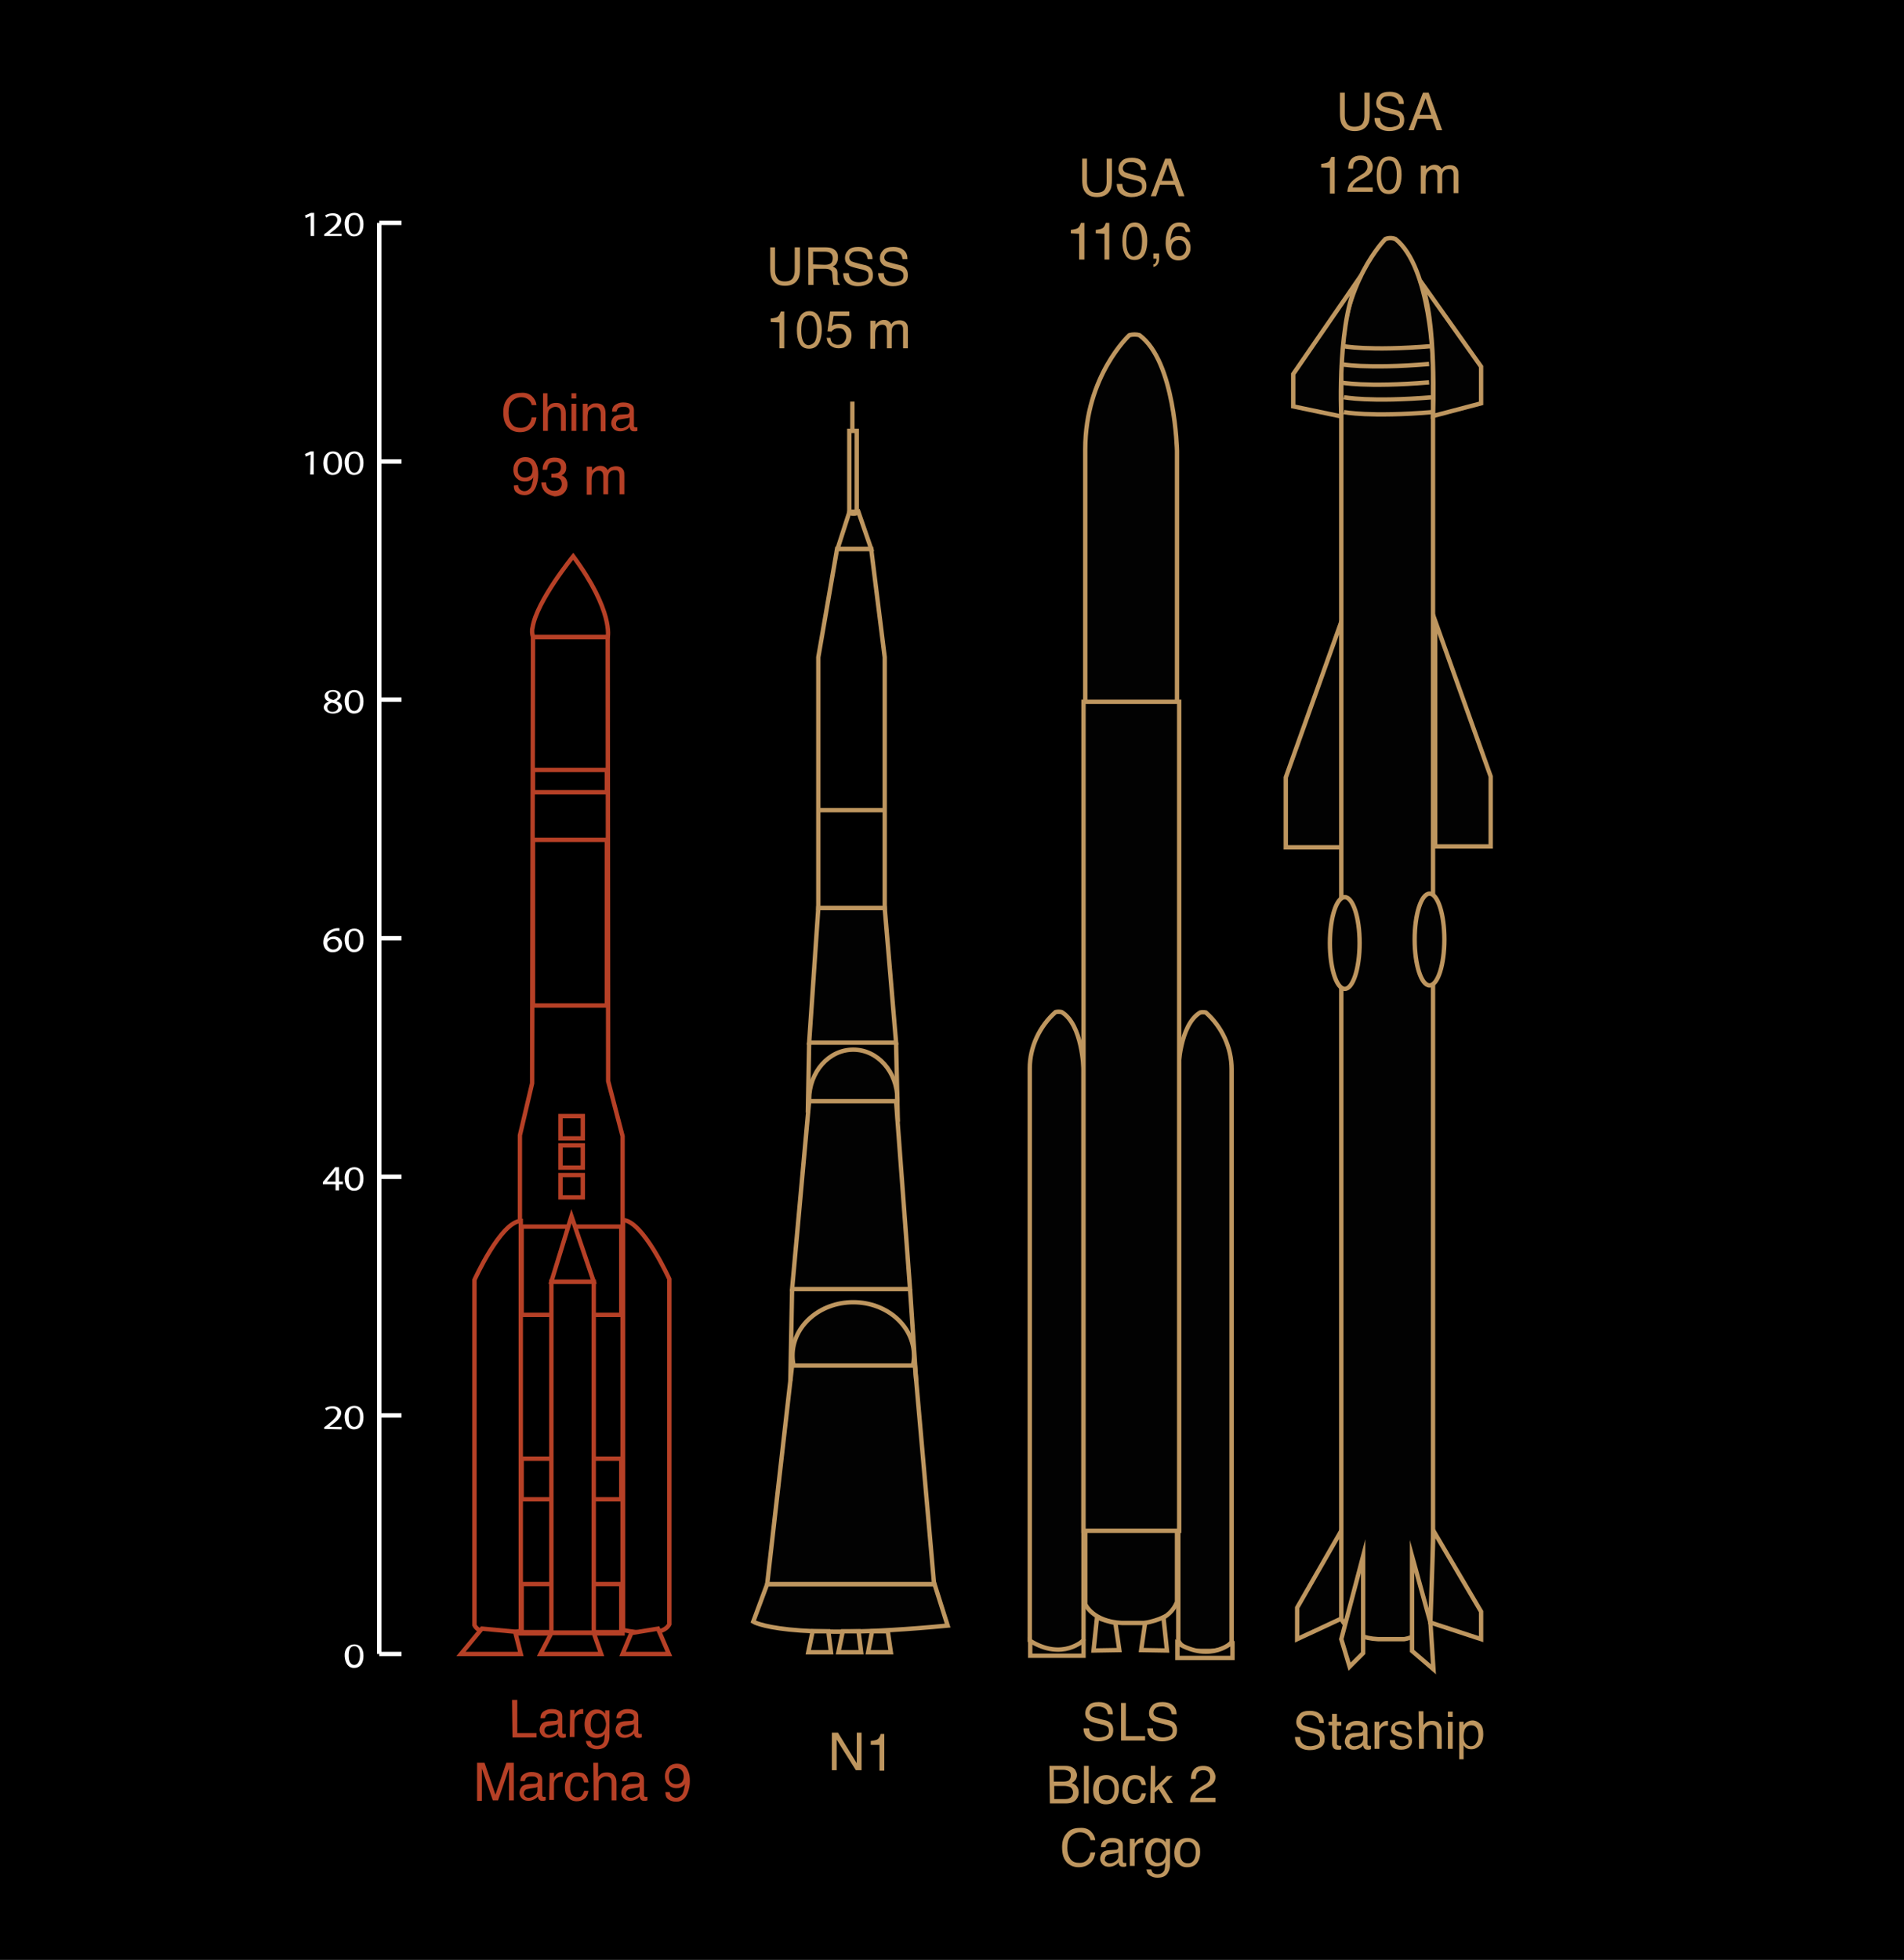 <?xml version="1.0" encoding="utf-8"?>
<!-- Generator: Adobe Illustrator 24.3.0, SVG Export Plug-In . SVG Version: 6.00 Build 0)  -->
<svg version="1.1" id="Layer_1" xmlns="http://www.w3.org/2000/svg" xmlns:xlink="http://www.w3.org/1999/xlink" x="0px" y="0px"
	 viewBox="0 0 435.8 448.5" style="enable-background:new 0 0 435.8 448.5;" xml:space="preserve">
<style type="text/css">
	.st0{stroke:#B64026;stroke-miterlimit:10;}
	.st1{fill:none;}
	.st2{fill:#FFFFFF;}
	.st3{fill:none;stroke:#FFFFFF;stroke-miterlimit:10;}
	.st4{fill:#020202;stroke:#BE965F;stroke-linecap:round;stroke-linejoin:round;stroke-miterlimit:10;}
	.st5{fill:#020202;stroke:#BE965F;stroke-miterlimit:10;}
	.st6{fill:none;stroke:#BE965F;stroke-miterlimit:10;}
	.st7{enable-background:new    ;}
	.st8{fill:#B64026;}
	.st9{fill:#BE965F;}
</style>
<rect y="0" width="435.8" height="448.5"/>
<path class="st0" d="M131.2,127.3c0,0-8.4,10.3-9.3,16.3c-0.2,0.7-0.1,1.5,0.1,2.2h17.1C139.1,145.9,140.5,139.9,131.2,127.3z"/>
<polygon class="st0" points="119,373.8 142.5,373.8 142.5,260 139.2,247.4 139.1,145.8 122,145.8 121.8,247.9 119,259.8 "/>
<path class="st0" d="M142.6,373c0,0,8.9,2.1,10.6-1.3v-79c0,0-6-13.3-10.6-13.5V373z"/>
<path class="st0" d="M119.2,373.2c0,0-8.9,2.1-10.6-1.3v-79c0,0,6-13.3,10.6-13.5V373.2z"/>
<polygon class="st0" points="126.2,373.7 123.7,378.5 137.6,378.5 135.9,373.7 "/>
<polygon class="st0" points="110.3,372.7 105.5,378.5 119.2,378.5 117.9,373.4 "/>
<polygon class="st0" points="144.5,373.7 142.5,378.5 153.1,378.5 150.6,372.7 "/>
<rect x="128.3" y="255.4" class="st0" width="5.1" height="5.1"/>
<rect x="128.3" y="262.1" class="st0" width="5.1" height="5.1"/>
<rect x="128.3" y="268.9" class="st0" width="5.1" height="5.1"/>
<rect x="122" y="192.2" class="st0" width="16.9" height="37.9"/>
<rect x="122" y="176.2" class="st0" width="16.9" height="5.1"/>
<rect x="119.4" y="280.7" class="st0" width="22.8" height="20.2"/>
<rect x="119.4" y="333.8" class="st0" width="22.8" height="9.3"/>
<rect x="119.4" y="362.5" class="st0" width="22.8" height="11"/>
<rect x="126.2" y="293.3" class="st0" width="9.7" height="80.3"/>
<polygon class="st0" points="130.8,278.3 126.2,293.3 135.9,293.3 "/>
<line class="st1" x1="86.8" y1="378.5" x2="86.8" y2="370.3"/>
<path class="st2" d="M83.2,378.9c0,1.8-0.8,2.8-2.2,2.8c-1.2,0-2-1-2.1-2.7s0.9-2.7,2.2-2.7S83.2,377.2,83.2,378.9z M79.8,378.9
	c0,1.4,0.5,2.1,1.3,2.1s1.3-0.9,1.3-2.2s-0.4-2.1-1.3-2.1S79.8,377.5,79.8,378.9z"/>
<path class="st2" d="M74.2,327v-0.4l0.7-0.5c1.6-1.3,2.3-2,2.3-2.8c0-0.5-0.3-1-1.2-1c-0.5,0-0.9,0.2-1.3,0.5l-0.3-0.5
	c0.5-0.4,1.1-0.5,1.8-0.5c1.3,0,1.9,0.8,1.9,1.5c0,1-0.8,1.8-2.2,2.8l-0.5,0.4h2.8v0.6L74.2,327z"/>
<path class="st2" d="M83.2,324.3c0,1.8-0.8,2.8-2.2,2.8c-1.2,0-2-1-2.1-2.7s0.9-2.7,2.2-2.7S83.2,322.6,83.2,324.3z M79.8,324.4
	c0,1.4,0.5,2.1,1.3,2.1s1.3-0.9,1.3-2.2s-0.4-2.1-1.3-2.1S79.8,322.9,79.8,324.4L79.8,324.4z"/>
<path class="st2" d="M76.8,272.4V271h-2.9v-0.5l2.8-3.4h0.9v3.3h0.9v0.6h-0.9v1.4H76.8z M76.8,270.4v-1.8c0-0.3,0-0.5,0-0.8l0,0
	c-0.2,0.3-0.3,0.5-0.5,0.8l-1.5,1.8l0,0H76.8z"/>
<path class="st2" d="M83.2,269.7c0,1.8-0.8,2.8-2.2,2.8c-1.2,0-2-1-2.1-2.7s0.9-2.7,2.2-2.7S83.2,268,83.2,269.7z M79.8,269.8
	c0,1.4,0.5,2.1,1.3,2.1s1.3-0.9,1.3-2.2s-0.4-2.1-1.3-2.1S79.8,268.3,79.8,269.8L79.8,269.8z"/>
<path class="st2" d="M77.7,213c-0.2,0-0.4,0-0.6,0c-1.1,0.1-2,0.8-2.2,1.9l0,0c0.4-0.4,0.9-0.6,1.5-0.6c0.9-0.1,1.8,0.6,1.9,1.5
	c0,0.1,0,0.1,0,0.2c0,1.1-0.9,1.9-2,1.9h-0.1c-1.2,0.1-2.1-0.8-2.2-2c0-0.1,0-0.2,0-0.3c0-0.9,0.4-1.8,1.1-2.4
	c0.6-0.5,1.3-0.7,2-0.8c0.2,0,0.4,0,0.6,0L77.7,213z M77.5,216.1c0-0.6-0.5-1.2-1.1-1.2c-0.1,0-0.1,0-0.2,0c-0.5,0-0.9,0.2-1.2,0.6
	c-0.1,0.1-0.1,0.2-0.1,0.3c-0.1,0.7,0.5,1.4,1.2,1.5c0.1,0,0.1,0,0.2,0c0.7,0,1.2-0.5,1.2-1.1C77.5,216.1,77.5,216.1,77.5,216.1z"/>
<path class="st2" d="M83.2,215.1c0,1.8-0.8,2.8-2.2,2.8c-1.2,0-2-1-2.1-2.7s0.9-2.7,2.2-2.7S83.2,213.4,83.2,215.1z M79.8,215.2
	c0,1.4,0.5,2.1,1.3,2.1s1.3-0.9,1.3-2.2S82,213,81.1,213S79.8,213.7,79.8,215.2z"/>
<path class="st2" d="M74.1,161.9c0-0.7,0.5-1.1,1.2-1.4l0,0c-0.6-0.1-1-0.6-1-1.2c0-0.8,0.8-1.4,1.9-1.4s1.8,0.6,1.8,1.3
	c0,0.4-0.3,0.9-1,1.2l0,0c0.8,0.3,1.3,0.7,1.3,1.4c0,0.9-0.9,1.5-2.1,1.5S74.1,162.6,74.1,161.9z M77.4,161.9c0-0.6-0.5-0.9-1.4-1.1
	c-0.7,0.2-1.1,0.6-1.1,1.1s0.4,1,1.2,1S77.4,162.4,77.4,161.9L77.4,161.9z M75.1,159.2c0,0.5,0.5,0.8,1.2,1c0.5-0.2,1-0.5,1-1
	s-0.3-0.9-1.1-0.9S75.1,158.7,75.1,159.2L75.1,159.2z"/>
<path class="st2" d="M83.2,160.5c0,1.8-0.8,2.8-2.2,2.8c-1.2,0-2-1-2.1-2.7s0.9-2.7,2.2-2.7S83.2,158.8,83.2,160.5z M79.8,160.6
	c0,1.4,0.5,2.1,1.3,2.1s1.3-0.9,1.3-2.2s-0.4-2.1-1.3-2.1S79.8,159.1,79.8,160.6z"/>
<path class="st2" d="M71.1,104L71.1,104l-1.1,0.5l-0.2-0.6l1.3-0.6h0.7v5.3H71L71.1,104L71.1,104z"/>
<path class="st2" d="M78.3,105.9c0,1.8-0.8,2.8-2.2,2.8c-1.2,0-2.1-1-2.1-2.7s0.9-2.7,2.2-2.7S78.3,104.2,78.3,105.9z M74.9,106
	c0,1.4,0.5,2.2,1.3,2.2s1.3-0.8,1.3-2.2s-0.4-2.2-1.3-2.2S74.9,104.5,74.9,106z"/>
<path class="st2" d="M83.2,105.9c0,1.8-0.8,2.8-2.2,2.8c-1.2,0-2-1-2.1-2.7s0.9-2.7,2.2-2.7S83.2,104.2,83.2,105.9z M79.8,106
	c0,1.4,0.5,2.2,1.3,2.2s1.3-0.8,1.3-2.2s-0.4-2.2-1.3-2.2S79.8,104.5,79.8,106z"/>
<path class="st2" d="M71.1,49.4L71.1,49.4L70,49.9l-0.2-0.6l1.4-0.6h0.7V54h-0.8V49.4z"/>
<path class="st2" d="M74.2,54v-0.4l0.7-0.5c1.6-1.3,2.3-2,2.3-2.8c0-0.5-0.3-1-1.2-1c-0.5,0-0.9,0.2-1.3,0.5l-0.3-0.5
	c0.5-0.3,1.1-0.5,1.8-0.5c1.3,0,1.9,0.8,1.9,1.5c0,1-0.8,1.8-2.2,2.8l-0.5,0.4h2.8V54H74.2z"/>
<path class="st2" d="M83.2,51.3c0,1.8-0.8,2.8-2.2,2.8c-1.2,0-2-1-2.1-2.7s0.9-2.7,2.2-2.7S83.2,49.6,83.2,51.3z M79.8,51.4
	c0,1.4,0.5,2.2,1.3,2.2s1.3-0.8,1.3-2.2s-0.4-2.2-1.3-2.2S79.8,50,79.8,51.4z"/>
<line class="st3" x1="86.8" y1="378.5" x2="86.8" y2="51"/>
<line class="st3" x1="86.8" y1="378.5" x2="91.9" y2="378.5"/>
<line class="st3" x1="86.8" y1="323.9" x2="91.9" y2="323.9"/>
<line class="st3" x1="86.8" y1="269.3" x2="91.9" y2="269.3"/>
<line class="st3" x1="86.8" y1="214.7" x2="91.9" y2="214.7"/>
<line class="st3" x1="86.8" y1="160.1" x2="91.9" y2="160.1"/>
<line class="st3" x1="86.8" y1="105.6" x2="91.9" y2="105.6"/>
<line class="st3" x1="86.8" y1="51" x2="91.9" y2="51"/>
<path class="st4" d="M258.5,76.7c0,0-10.1,9.3-10.1,26.1v264.3c0,0,1.7,4,8.4,4.3h6c0,0,4.9-0.5,6.6-4.8V103.2
	c0,0-0.4-20.5-8.6-26.5C260.1,76.5,259.3,76.5,258.5,76.7z"/>
<path class="st5" d="M241.6,231.6c-3.7,3.3-5.9,8-5.9,12.9v131c0,0,1,2,4.9,2.1h3.5c0,0,2.9-0.3,3.9-2.4V244.7c0,0-0.2-10.2-5-13.1
	C242.5,231.5,242.1,231.5,241.6,231.6z"/>
<path class="st5" d="M276,231.7c3.7,3.3,5.9,8,5.9,13v131c0,0-1,2-4.9,2.1h-3.5c0,0-2.9-0.3-3.8-2.4V244.8c0,0,0.2-10.2,5-13.1
	C275.1,231.6,275.6,231.6,276,231.7z"/>
<rect x="248" y="160.6" class="st5" width="21.9" height="189.7"/>
<path class="st5" d="M262.1,371.4l-0.9,6.2l5.9,0.1l-0.8-7.6C265,370.7,263.6,371.1,262.1,371.4z"/>
<path class="st5" d="M255.3,371.4l0.9,6.2l-5.9,0.1l0.8-7.6C252.4,370.7,253.8,371.1,255.3,371.4z"/>
<path class="st5" d="M235.8,375.5v3.4H248v-3.5C248,375.3,243.3,380.1,235.8,375.5z"/>
<path class="st5" d="M269.5,376v3.4h12.6v-3.6C282.1,375.7,277.3,380.6,269.5,376z"/>
<polygon class="st6" points="187.3,207.8 202.5,207.8 202.5,150.4 199.4,125.6 191.6,125.6 187.3,150.4 "/>
<polygon class="st5" points="187.3,207.8 185.2,238.6 205.1,238.6 202.5,207.8 "/>
<path class="st5" d="M172.4,371.1c0,0,7.1,4.5,44.5,0.9l-3-9.5h-38.3L172.4,371.1z"/>
<line class="st3" x1="185.2" y1="252" x2="205.1" y2="252"/>
<ellipse class="st5" cx="195.3" cy="251.6" rx="10.1" ry="11.4"/>
<ellipse class="st5" cx="195.3" cy="310.2" rx="13.9" ry="12.2"/>
<polygon class="st5" points="185.2,252 205.1,252 208.3,295 181.3,295 "/>
<polygon class="st5" points="181.3,312.5 209.4,312.5 213.8,362.5 175.6,362.5 "/>
<line class="st6" x1="185.2" y1="238.6" x2="184.9" y2="254.6"/>
<line class="st6" x1="205.1" y1="238.6" x2="205.5" y2="256.7"/>
<line class="st6" x1="181.3" y1="295" x2="180.9" y2="316"/>
<line class="st6" x1="208.3" y1="295" x2="209.7" y2="316"/>
<line class="st6" x1="187.3" y1="185.4" x2="202.5" y2="185.4"/>
<line class="st6" x1="195.1" y1="91.9" x2="195.1" y2="121.4"/>
<path class="st5" d="M194.4,117.2c0.9,0.8,2.1,0,2.1,0l2.9,8.4h-7.7L194.4,117.2z"/>
<rect x="194.4" y="98.6" class="st5" width="1.7" height="18.5"/>
<path class="st5" d="M317.1,54.7c0,0-10.1,10.1-10.1,28.4v287.3c0,0,1.7,4.4,8.4,4.7h6c0,0,4.9-0.6,6.6-5.2V83.5
	c0,0-0.4-22.3-8.6-28.8C318.7,54.4,317.8,54.4,317.1,54.7z"/>
<polygon class="st5" points="307,142.3 294.3,177.9 294.3,193.9 307,193.9 "/>
<polygon class="st5" points="328.5,142.1 341.2,177.7 341.2,193.7 328.5,193.7 "/>
<polygon class="st5" points="307,350.3 296.9,367.9 296.9,375.1 307,370.4 "/>
<polygon class="st5" points="312,356.1 312,378.3 308.9,381.4 307,375.1 "/>
<polygon class="st5" points="323.2,356.1 323.2,377.8 328.1,382 327.4,371.3 "/>
<polygon class="st5" points="328.1,350.3 339,368.8 339,375.1 327.4,371.3 "/>
<path class="st5" d="M311.5,63.1L296,85.6V93l11,2.3C307,95.2,305.9,71.8,311.5,63.1z"/>
<path class="st5" d="M325.1,64.3L339,83.9v8.4l-11,2.9C328,95.2,328.9,72.6,325.1,64.3z"/>
<path class="st6" d="M307.4,79.2c0,0,5.8,1.2,20.4,0"/>
<path class="st6" d="M306.7,83.3c0,0,5.8,1.2,20.4,0"/>
<path class="st6" d="M306.7,87.5c0,0,5.8,1.2,20.4,0"/>
<path class="st6" d="M307.6,90.9c0,0,5.8,1.2,20.4,0"/>
<path class="st6" d="M307.6,94.3c0,0,5.8,1.2,20.4,0"/>
<ellipse class="st5" cx="307.8" cy="215.8" rx="3.4" ry="10.5"/>
<ellipse class="st5" cx="327.2" cy="215" rx="3.4" ry="10.5"/>
<polygon class="st5" points="186,373.3 185,378.1 190.2,378.1 189.6,373.3 "/>
<polygon class="st5" points="192.9,373.3 191.9,378.1 197.1,378.1 196.5,373.3 "/>
<polygon class="st5" points="199.6,373.3 198.7,378.1 203.9,378.1 203.2,373.3 "/>
<g class="st7">
	<path class="st8" d="M117.2,389h1.2v7.6h4.4v1h-5.5L117.2,389L117.2,389z"/>
	<path class="st8" d="M127.1,393.8c0.2,0,0.4-0.1,0.5-0.3c0-0.1,0.1-0.2,0.1-0.4c0-0.4-0.1-0.6-0.4-0.8s-0.6-0.2-1.1-0.2
		c-0.6,0-0.9,0.1-1.2,0.4c-0.1,0.2-0.2,0.4-0.3,0.7h-1c0-0.8,0.3-1.3,0.8-1.6s1-0.5,1.7-0.5s1.3,0.1,1.8,0.4s0.7,0.7,0.7,1.3v3.6
		c0,0.1,0,0.2,0.1,0.3s0.1,0.1,0.3,0.1c0,0,0.1,0,0.2,0s0.1,0,0.2,0v0.8c-0.2,0-0.3,0.1-0.4,0.1s-0.2,0-0.4,0
		c-0.4,0-0.6-0.1-0.8-0.4c-0.1-0.1-0.1-0.3-0.2-0.6c-0.2,0.3-0.5,0.5-0.9,0.7s-0.8,0.3-1.3,0.3c-0.6,0-1.1-0.2-1.4-0.5
		s-0.6-0.8-0.6-1.3c0-0.6,0.2-1,0.5-1.4s0.8-0.5,1.4-0.6L127.1,393.8z M124.9,396.7c0.2,0.2,0.5,0.3,0.8,0.3c0.4,0,0.7-0.1,1.1-0.3
		c0.6-0.3,0.9-0.8,0.9-1.4v-0.8c-0.1,0.1-0.3,0.2-0.5,0.2s-0.4,0.1-0.6,0.1l-0.6,0.1c-0.4,0.1-0.7,0.1-0.9,0.2
		c-0.3,0.2-0.5,0.5-0.5,0.9C124.6,396.2,124.7,396.5,124.9,396.7z"/>
	<path class="st8" d="M130.5,391.3h1v1.1c0.1-0.2,0.3-0.5,0.6-0.8s0.7-0.5,1.1-0.5h0.1c0,0,0.1,0,0.2,0v1.1c-0.1,0-0.1,0-0.2,0
		s-0.1,0-0.2,0c-0.5,0-0.9,0.2-1.2,0.5s-0.4,0.7-0.4,1.2v3.6h-1.1L130.5,391.3L130.5,391.3z"/>
	<path class="st8" d="M137.9,391.6c0.2,0.1,0.4,0.3,0.6,0.6v-0.8h1v5.7c0,0.8-0.1,1.4-0.4,1.9c-0.4,0.9-1.3,1.3-2.5,1.3
		c-0.7,0-1.2-0.2-1.7-0.5s-0.7-0.8-0.8-1.4h1.1c0.1,0.3,0.2,0.5,0.3,0.7c0.2,0.2,0.6,0.4,1.1,0.4c0.8,0,1.3-0.3,1.6-0.9
		c0.1-0.3,0.2-0.9,0.2-1.8c-0.2,0.3-0.5,0.6-0.8,0.7s-0.7,0.2-1.2,0.2c-0.7,0-1.3-0.2-1.8-0.7s-0.8-1.3-0.8-2.4s0.3-1.9,0.8-2.5
		s1.1-0.9,1.9-0.9C137.2,391.2,137.6,391.3,137.9,391.6z M138.1,392.7c-0.3-0.4-0.7-0.6-1.2-0.6c-0.7,0-1.2,0.3-1.5,1
		c-0.1,0.4-0.2,0.9-0.2,1.5c0,0.7,0.1,1.2,0.4,1.6s0.7,0.6,1.2,0.6c0.8,0,1.3-0.3,1.6-1c0.2-0.4,0.3-0.8,0.3-1.4
		C138.6,393.7,138.4,393.1,138.1,392.7z"/>
	<path class="st8" d="M144.5,393.8c0.2,0,0.4-0.1,0.5-0.3c0-0.1,0.1-0.2,0.1-0.4c0-0.4-0.1-0.6-0.4-0.8s-0.6-0.2-1.1-0.2
		c-0.6,0-0.9,0.1-1.2,0.4c-0.1,0.2-0.2,0.4-0.3,0.7h-1c0-0.8,0.3-1.3,0.8-1.6s1-0.5,1.7-0.5s1.3,0.1,1.8,0.4s0.7,0.7,0.7,1.3v3.6
		c0,0.1,0,0.2,0.1,0.3s0.1,0.1,0.3,0.1c0,0,0.1,0,0.2,0s0.1,0,0.2,0v0.8c-0.2,0-0.3,0.1-0.4,0.1s-0.2,0-0.4,0
		c-0.4,0-0.6-0.1-0.8-0.4c-0.1-0.1-0.1-0.3-0.2-0.6c-0.2,0.3-0.5,0.5-0.9,0.7s-0.8,0.3-1.3,0.3c-0.6,0-1.1-0.2-1.4-0.5
		s-0.6-0.8-0.6-1.3c0-0.6,0.2-1,0.5-1.4s0.8-0.5,1.4-0.6L144.5,393.8z M142.3,396.7c0.2,0.2,0.5,0.3,0.8,0.3c0.4,0,0.7-0.1,1.1-0.3
		c0.6-0.3,0.9-0.8,0.9-1.4v-0.8c-0.1,0.1-0.3,0.2-0.5,0.2s-0.4,0.1-0.6,0.1l-0.6,0.1c-0.4,0.1-0.7,0.1-0.9,0.2
		c-0.3,0.2-0.5,0.5-0.5,0.9C141.9,396.2,142,396.5,142.3,396.7z"/>
</g>
<g class="st7">
	<path class="st8" d="M109.2,403.4h1.7l2.5,7.3l2.5-7.3h1.7v8.6h-1.1v-5.1c0-0.2,0-0.5,0-0.9s0-0.8,0-1.3L114,412h-1.2l-2.5-7.3v0.3
		c0,0.2,0,0.5,0,1s0,0.7,0,1v5.1h-1.1V403.4z"/>
	<path class="st8" d="M122.5,408.2c0.2,0,0.4-0.1,0.5-0.3c0-0.1,0.1-0.2,0.1-0.4c0-0.4-0.1-0.6-0.4-0.8s-0.6-0.2-1.1-0.2
		c-0.6,0-0.9,0.1-1.2,0.4c-0.1,0.2-0.2,0.4-0.3,0.7h-1c0-0.8,0.3-1.3,0.8-1.6s1-0.5,1.7-0.5s1.3,0.1,1.8,0.4s0.7,0.7,0.7,1.3v3.6
		c0,0.1,0,0.2,0.1,0.3s0.1,0.1,0.3,0.1c0,0,0.1,0,0.2,0s0.1,0,0.2,0v0.8c-0.2,0-0.3,0.1-0.4,0.1s-0.2,0-0.4,0
		c-0.4,0-0.6-0.1-0.8-0.4c-0.1-0.1-0.1-0.3-0.2-0.6c-0.2,0.3-0.5,0.5-0.9,0.7s-0.8,0.3-1.3,0.3c-0.6,0-1.1-0.2-1.4-0.5
		s-0.6-0.8-0.6-1.3c0-0.6,0.2-1,0.5-1.4s0.8-0.5,1.4-0.6L122.5,408.2z M120.2,411.1c0.2,0.2,0.5,0.3,0.8,0.3c0.4,0,0.7-0.1,1.1-0.3
		c0.6-0.3,0.9-0.8,0.9-1.4v-0.8c-0.1,0.1-0.3,0.2-0.5,0.2s-0.4,0.1-0.6,0.1l-0.6,0.1c-0.4,0.1-0.7,0.1-0.9,0.2
		c-0.3,0.2-0.5,0.5-0.5,0.9C119.9,410.6,120,410.9,120.2,411.1z"/>
	<path class="st8" d="M125.8,405.7h1v1.1c0.1-0.2,0.3-0.5,0.6-0.8s0.7-0.5,1.1-0.5h0.1c0,0,0.1,0,0.2,0v1.1c-0.1,0-0.1,0-0.2,0
		s-0.1,0-0.2,0c-0.5,0-0.9,0.2-1.2,0.5s-0.4,0.7-0.4,1.2v3.6h-1.1L125.8,405.7L125.8,405.7z"/>
	<path class="st8" d="M133.9,406.1c0.4,0.3,0.7,0.9,0.8,1.8h-1c-0.1-0.4-0.2-0.7-0.4-1s-0.6-0.4-1.1-0.4c-0.7,0-1.2,0.3-1.4,1
		c-0.2,0.4-0.3,1-0.3,1.6s0.1,1.2,0.4,1.6s0.7,0.6,1.3,0.6c0.4,0,0.8-0.1,1-0.4s0.4-0.6,0.5-1.1h1c-0.1,0.8-0.4,1.4-0.9,1.8
		s-1.1,0.6-1.8,0.6c-0.8,0-1.5-0.3-2-0.9s-0.7-1.3-0.7-2.2c0-1.1,0.3-2,0.8-2.6s1.2-0.9,2-0.9C132.9,405.6,133.5,405.7,133.9,406.1z
		"/>
	<path class="st8" d="M135.8,403.4h1.1v3.2c0.2-0.3,0.5-0.5,0.7-0.7c0.3-0.2,0.8-0.3,1.3-0.3c0.9,0,1.5,0.3,1.9,1
		c0.2,0.3,0.3,0.8,0.3,1.4v4H140v-4c0-0.5-0.1-0.8-0.2-1c-0.2-0.3-0.6-0.5-1.1-0.5c-0.4,0-0.8,0.2-1.2,0.5s-0.5,0.9-0.5,1.7v3.3
		h-1.1L135.8,403.4L135.8,403.4z"/>
	<path class="st8" d="M145.8,408.2c0.2,0,0.4-0.1,0.5-0.3c0-0.1,0.1-0.2,0.1-0.4c0-0.4-0.1-0.6-0.4-0.8s-0.6-0.2-1.1-0.2
		c-0.6,0-0.9,0.1-1.2,0.4c-0.1,0.2-0.2,0.4-0.3,0.7h-1c0-0.8,0.3-1.3,0.8-1.6s1-0.5,1.7-0.5s1.3,0.1,1.8,0.4s0.7,0.7,0.7,1.3v3.6
		c0,0.1,0,0.2,0.1,0.3s0.1,0.1,0.3,0.1c0,0,0.1,0,0.2,0s0.1,0,0.2,0v0.8c-0.2,0-0.3,0.1-0.4,0.1s-0.2,0-0.4,0
		c-0.4,0-0.6-0.1-0.8-0.4c-0.1-0.1-0.1-0.3-0.2-0.6c-0.2,0.3-0.5,0.5-0.9,0.7s-0.8,0.3-1.3,0.3c-0.6,0-1.1-0.2-1.4-0.5
		s-0.6-0.8-0.6-1.3c0-0.6,0.2-1,0.5-1.4s0.8-0.5,1.4-0.6L145.8,408.2z M143.6,411.1c0.2,0.2,0.5,0.3,0.8,0.3c0.4,0,0.7-0.1,1.1-0.3
		c0.6-0.3,0.9-0.8,0.9-1.4v-0.8c-0.1,0.1-0.3,0.2-0.5,0.2s-0.4,0.1-0.6,0.1l-0.6,0.1c-0.4,0.1-0.7,0.1-0.9,0.2
		c-0.3,0.2-0.5,0.5-0.5,0.9C143.2,410.6,143.4,410.9,143.6,411.1z"/>
	<path class="st8" d="M153.3,410c0,0.6,0.3,1,0.7,1.2c0.2,0.1,0.5,0.2,0.7,0.2c0.5,0,0.9-0.2,1.3-0.6s0.6-1.3,0.8-2.6
		c-0.2,0.4-0.5,0.6-0.9,0.8s-0.7,0.2-1.1,0.2c-0.8,0-1.4-0.3-1.9-0.8s-0.7-1.2-0.7-1.9c0-0.8,0.2-1.4,0.7-2s1.2-0.9,2.1-0.9
		c1.2,0,2.1,0.6,2.5,1.7c0.3,0.6,0.4,1.4,0.4,2.3c0,1-0.2,1.9-0.5,2.7c-0.5,1.3-1.4,2-2.6,2c-0.8,0-1.4-0.2-1.9-0.6s-0.6-1-0.6-1.6
		h1V410z M156,407.9c0.3-0.3,0.5-0.8,0.5-1.4s-0.2-1.1-0.5-1.4s-0.7-0.5-1.2-0.5s-0.9,0.2-1.2,0.5s-0.5,0.8-0.5,1.4
		c0,0.5,0.1,1,0.4,1.3s0.7,0.5,1.3,0.5C155.3,408.3,155.7,408.1,156,407.9z"/>
</g>
<g class="st7">
	<path class="st8" d="M121.8,90.7c0.6,0.6,0.9,1.2,1,2h-1.1c-0.1-0.6-0.4-1-0.8-1.3s-0.9-0.5-1.6-0.5c-0.8,0-1.5,0.3-2.1,0.9
		s-0.8,1.5-0.8,2.7c0,1,0.2,1.8,0.7,2.5s1.2,0.9,2.1,0.9s1.5-0.3,2-1c0.2-0.3,0.4-0.8,0.5-1.4h1.1c-0.1,0.9-0.4,1.7-1,2.3
		c-0.7,0.7-1.6,1.1-2.8,1.1c-1,0-1.8-0.3-2.5-0.9c-0.9-0.8-1.3-2-1.3-3.7c0-1.3,0.3-2.3,1-3.1c0.7-0.9,1.7-1.3,3-1.3
		C120.3,89.8,121.2,90.1,121.8,90.7z"/>
	<path class="st8" d="M124.2,90h1.1v3.2c0.2-0.3,0.5-0.5,0.7-0.7c0.3-0.2,0.8-0.3,1.3-0.3c0.9,0,1.5,0.3,1.9,1
		c0.2,0.3,0.3,0.8,0.3,1.4v4h-1.1v-4c0-0.5-0.1-0.8-0.2-1c-0.2-0.3-0.6-0.5-1.1-0.5c-0.4,0-0.8,0.2-1.2,0.5s-0.5,0.9-0.5,1.7v3.3
		h-1.1V90H124.2z"/>
	<path class="st8" d="M130.8,90h1.1v1.2h-1.1V90z M130.8,92.4h1.1v6.2h-1.1V92.4z"/>
	<path class="st8" d="M133.5,92.4h1v0.9c0.3-0.4,0.6-0.6,0.9-0.8s0.7-0.2,1.1-0.2c0.9,0,1.5,0.3,1.8,0.9c0.2,0.3,0.3,0.8,0.3,1.5v4
		h-1.1v-4c0-0.4-0.1-0.7-0.2-0.9c-0.2-0.4-0.5-0.6-1-0.6c-0.2,0-0.5,0-0.6,0.1c-0.3,0.1-0.5,0.3-0.8,0.5c-0.2,0.2-0.3,0.4-0.3,0.6
		s-0.1,0.5-0.1,0.9v3.3h-1.1v-6.2H133.5z"/>
	<path class="st8" d="M143.5,94.8c0.2,0,0.4-0.1,0.5-0.3c0-0.1,0.1-0.2,0.1-0.4c0-0.4-0.1-0.6-0.4-0.8s-0.6-0.2-1.1-0.2
		c-0.6,0-0.9,0.1-1.2,0.4c-0.1,0.2-0.2,0.4-0.3,0.7h-1c0-0.8,0.3-1.3,0.8-1.6s1-0.5,1.7-0.5s1.3,0.1,1.8,0.4s0.7,0.7,0.7,1.3v3.6
		c0,0.1,0,0.2,0.1,0.3s0.1,0.1,0.3,0.1c0,0,0.1,0,0.2,0s0.1,0,0.2,0v0.8c-0.2,0-0.3,0.1-0.4,0.1s-0.2,0-0.4,0
		c-0.4,0-0.6-0.1-0.8-0.4c-0.1-0.1-0.1-0.3-0.2-0.6c-0.2,0.3-0.5,0.5-0.9,0.7s-0.8,0.3-1.3,0.3c-0.6,0-1.1-0.2-1.4-0.5
		s-0.6-0.8-0.6-1.3c0-0.6,0.2-1,0.5-1.4s0.8-0.5,1.4-0.6L143.5,94.8z M141.3,97.7c0.2,0.2,0.5,0.3,0.8,0.3c0.4,0,0.7-0.1,1.1-0.3
		c0.6-0.3,0.9-0.8,0.9-1.4v-0.8c-0.1,0.1-0.3,0.2-0.5,0.2s-0.4,0.1-0.6,0.1l-0.6,0.1c-0.4,0.1-0.7,0.1-0.9,0.2
		c-0.3,0.2-0.5,0.5-0.5,0.9C141,97.3,141.1,97.5,141.3,97.7z"/>
</g>
<g class="st7">
	<path class="st8" d="M118.6,111c0,0.6,0.3,1,0.7,1.2c0.2,0.1,0.5,0.2,0.7,0.2c0.5,0,0.9-0.2,1.3-0.6s0.6-1.3,0.8-2.6
		c-0.2,0.4-0.5,0.6-0.9,0.8s-0.7,0.2-1.1,0.2c-0.8,0-1.4-0.3-1.9-0.8s-0.7-1.2-0.7-1.9c0-0.8,0.2-1.4,0.7-2s1.2-0.9,2.1-0.9
		c1.2,0,2.1,0.6,2.5,1.7c0.3,0.6,0.4,1.4,0.4,2.3c0,1-0.2,1.9-0.5,2.7c-0.5,1.3-1.4,2-2.6,2c-0.8,0-1.4-0.2-1.9-0.6s-0.6-1-0.6-1.6
		L118.6,111L118.6,111z M121.4,108.9c0.3-0.3,0.5-0.8,0.5-1.4s-0.2-1.1-0.5-1.4s-0.7-0.5-1.2-0.5s-0.9,0.2-1.2,0.5s-0.5,0.8-0.5,1.4
		c0,0.5,0.1,1,0.4,1.3s0.7,0.5,1.3,0.5C120.6,109.3,121,109.1,121.4,108.9z"/>
	<path class="st8" d="M124.6,112.4c-0.4-0.5-0.7-1.2-0.7-2h1.1c0,0.5,0.1,0.9,0.3,1.2c0.3,0.4,0.8,0.7,1.5,0.7c0.6,0,1-0.1,1.3-0.4
		s0.5-0.7,0.5-1.1c0-0.6-0.2-1-0.5-1.2s-0.8-0.3-1.5-0.3c-0.1,0-0.1,0-0.2,0s-0.1,0-0.2,0v-0.9c0.1,0,0.2,0,0.3,0s0.2,0,0.2,0
		c0.4,0,0.7-0.1,1-0.2c0.4-0.2,0.7-0.6,0.7-1.2c0-0.4-0.1-0.7-0.4-1s-0.6-0.3-1-0.3c-0.7,0-1.2,0.2-1.5,0.7
		c-0.1,0.3-0.2,0.6-0.3,1.1h-1c0-0.6,0.1-1.2,0.4-1.6c0.4-0.8,1.2-1.2,2.3-1.2c0.9,0,1.5,0.2,2,0.6s0.7,0.9,0.7,1.7
		c0,0.5-0.1,0.9-0.4,1.3c-0.2,0.2-0.4,0.4-0.7,0.5c0.4,0.1,0.8,0.4,1,0.7s0.4,0.8,0.4,1.3c0,0.8-0.3,1.5-0.8,2s-1.3,0.8-2.2,0.8
		C125.8,113.3,125.1,113,124.6,112.4z"/>
	<path class="st8" d="M134.5,106.8h1v0.9c0.2-0.3,0.5-0.5,0.7-0.7c0.3-0.2,0.7-0.4,1.2-0.4s0.9,0.1,1.2,0.4c0.2,0.1,0.3,0.3,0.5,0.6
		c0.2-0.3,0.5-0.6,0.8-0.7s0.7-0.2,1.1-0.2c0.8,0,1.4,0.3,1.7,0.9c0.2,0.3,0.2,0.8,0.2,1.3v4.2h-1.1v-4.4c0-0.4-0.1-0.7-0.3-0.9
		s-0.5-0.2-0.8-0.2c-0.4,0-0.8,0.1-1.1,0.4s-0.4,0.7-0.4,1.4v3.7h-1.1V109c0-0.4-0.1-0.7-0.2-0.9c-0.2-0.3-0.5-0.4-0.9-0.4
		s-0.8,0.2-1.1,0.5s-0.5,0.9-0.5,1.7v3.3h-1.1v-6.4H134.5z"/>
</g>
<g>
	<g>
		<path class="st9" d="M190.4,396.5h1.4l4.3,7v-7h1.1v8.6h-1.3l-4.4-7v7h-1.1V396.5z"/>
		<path class="st9" d="M199.3,399.2v-0.8c0.8-0.1,1.3-0.2,1.6-0.4s0.5-0.6,0.7-1.2h0.8v8.4h-1.1v-5.9h-2V399.2z"/>
	</g>
</g>
<g>
	<g class="st7">
		<path class="st9" d="M177.4,56.6v5.3c0,0.6,0.1,1.1,0.4,1.6c0.3,0.6,0.9,0.9,1.8,0.9c1,0,1.7-0.3,2-1c0.2-0.4,0.3-0.9,0.3-1.5
			v-5.3h1.2v4.8c0,1.1-0.1,1.9-0.4,2.4c-0.5,1-1.5,1.6-3,1.6s-2.4-0.5-3-1.6c-0.3-0.6-0.4-1.4-0.4-2.4v-4.8
			C176.3,56.6,177.4,56.6,177.4,56.6z"/>
		<path class="st9" d="M185,56.6h4c0.7,0,1.2,0.1,1.6,0.3c0.8,0.4,1.2,1,1.2,2c0,0.5-0.1,0.9-0.3,1.3s-0.5,0.6-0.9,0.8
			c0.3,0.1,0.6,0.3,0.8,0.5s0.3,0.6,0.3,1.1v1.2c0,0.3,0,0.6,0.1,0.7c0.1,0.3,0.2,0.4,0.4,0.5v0.2h-1.4c0-0.1-0.1-0.2-0.1-0.3
			s0-0.3-0.1-0.7l-0.1-1.4c0-0.6-0.2-0.9-0.6-1.1c-0.2-0.1-0.6-0.2-1-0.2h-2.7v3.7H185V56.6z M188.8,60.6c0.5,0,1-0.1,1.3-0.3
			s0.5-0.6,0.5-1.2c0-0.6-0.2-1-0.7-1.3c-0.2-0.1-0.6-0.2-1-0.2h-2.8v2.9L188.8,60.6L188.8,60.6z"/>
		<path class="st9" d="M194.3,62.5c0,0.5,0.1,0.9,0.3,1.2c0.4,0.6,1.1,0.9,2,0.9c0.4,0,0.8-0.1,1.2-0.2c0.7-0.2,1-0.7,1-1.3
			c0-0.5-0.1-0.8-0.4-1c-0.3-0.2-0.8-0.4-1.4-0.5l-1.2-0.3c-0.8-0.2-1.3-0.4-1.6-0.6c-0.5-0.4-0.8-0.9-0.8-1.6
			c0-0.8,0.3-1.4,0.8-1.9s1.3-0.7,2.3-0.7c0.9,0,1.7,0.2,2.3,0.7s0.9,1.1,0.9,2.1h-1.1c-0.1-0.5-0.2-0.8-0.4-1.1
			c-0.4-0.4-1-0.7-1.8-0.7c-0.7,0-1.2,0.1-1.5,0.4s-0.5,0.6-0.5,1s0.2,0.7,0.5,0.9c0.2,0.1,0.8,0.3,1.6,0.5l1.2,0.3
			c0.6,0.1,1,0.3,1.3,0.5c0.5,0.4,0.8,1,0.8,1.8c0,1-0.3,1.6-1,2s-1.5,0.6-2.4,0.6c-1.1,0-1.9-0.3-2.5-0.8s-0.9-1.3-0.9-2.2
			C193,62.5,194.3,62.5,194.3,62.5z"/>
		<path class="st9" d="M202.3,62.5c0,0.5,0.1,0.9,0.3,1.2c0.4,0.6,1.1,0.9,2,0.9c0.4,0,0.8-0.1,1.2-0.2c0.7-0.2,1-0.7,1-1.3
			c0-0.5-0.1-0.8-0.4-1c-0.3-0.2-0.8-0.4-1.4-0.5l-1.2-0.3c-0.8-0.2-1.3-0.4-1.6-0.6c-0.5-0.4-0.8-0.9-0.8-1.6
			c0-0.8,0.3-1.4,0.8-1.9s1.3-0.7,2.3-0.7c0.9,0,1.7,0.2,2.3,0.7s0.9,1.1,0.9,2.1h-1.1c-0.1-0.5-0.2-0.8-0.4-1.1
			c-0.4-0.4-1-0.7-1.8-0.7c-0.7,0-1.2,0.1-1.5,0.4s-0.5,0.6-0.5,1s0.2,0.7,0.5,0.9c0.2,0.1,0.8,0.3,1.6,0.5l1.2,0.3
			c0.6,0.1,1,0.3,1.3,0.5c0.5,0.4,0.8,1,0.8,1.8c0,1-0.3,1.6-1,2s-1.5,0.6-2.4,0.6c-1.1,0-1.9-0.3-2.5-0.8s-0.9-1.3-0.9-2.2
			C201,62.5,202.3,62.5,202.3,62.5z"/>
	</g>
	<g class="st7">
		<path class="st9" d="M176.4,73.7v-0.8c0.8-0.1,1.3-0.2,1.6-0.4s0.5-0.6,0.7-1.2h0.8v8.4h-1.1v-5.9L176.4,73.7L176.4,73.7z"/>
		<path class="st9" d="M187.5,72.6c0.4,0.7,0.6,1.6,0.6,2.8c0,1.1-0.2,2.1-0.5,2.8c-0.5,1.1-1.3,1.6-2.4,1.6c-1,0-1.8-0.4-2.2-1.3
			c-0.4-0.7-0.6-1.7-0.6-2.9c0-1,0.1-1.8,0.4-2.5c0.5-1.3,1.3-1.9,2.5-1.9C186.3,71.2,187,71.7,187.5,72.6z M186.5,78.2
			c0.3-0.5,0.5-1.4,0.5-2.7c0-1-0.1-1.7-0.4-2.4s-0.7-0.9-1.4-0.9c-0.6,0-1.1,0.3-1.4,0.9s-0.4,1.4-0.4,2.6c0,0.9,0.1,1.5,0.3,2.1
			c0.3,0.8,0.8,1.2,1.4,1.2C185.7,78.9,186.1,78.7,186.5,78.2z"/>
		<path class="st9" d="M190.1,77.5c0.1,0.6,0.3,1,0.8,1.2c0.2,0.1,0.5,0.2,0.9,0.2c0.6,0,1.1-0.2,1.4-0.6s0.5-0.8,0.5-1.3
			c0-0.6-0.2-1-0.5-1.4s-0.8-0.5-1.3-0.5c-0.4,0-0.7,0.1-0.9,0.2s-0.5,0.3-0.7,0.6l-0.9-0.1l0.6-4.5h4.4v1h-3.6l-0.4,2.3
			c0.2-0.1,0.4-0.3,0.6-0.3c0.3-0.1,0.7-0.2,1.1-0.2c0.8,0,1.4,0.2,2,0.7s0.8,1.1,0.8,1.9s-0.2,1.5-0.7,2.1s-1.3,0.9-2.3,0.9
			c-0.7,0-1.3-0.2-1.8-0.6s-0.8-1-0.9-1.8h0.9V77.5z"/>
		<path class="st9" d="M199.4,73.4h1v0.9c0.2-0.3,0.5-0.5,0.7-0.7c0.3-0.2,0.7-0.4,1.2-0.4s0.9,0.1,1.2,0.4c0.2,0.1,0.3,0.3,0.5,0.6
			c0.2-0.3,0.5-0.6,0.8-0.7s0.7-0.2,1.1-0.2c0.8,0,1.4,0.3,1.7,0.9c0.2,0.3,0.2,0.8,0.2,1.3v4.2h-1.1v-4.4c0-0.4-0.1-0.7-0.3-0.9
			s-0.5-0.2-0.8-0.2c-0.4,0-0.8,0.1-1.1,0.4s-0.4,0.7-0.4,1.4v3.7H203v-4.1c0-0.4-0.1-0.7-0.2-0.9c-0.2-0.3-0.5-0.4-0.9-0.4
			s-0.8,0.2-1.1,0.5s-0.5,0.9-0.5,1.7v3.3h-1.1v-6.4H199.4z"/>
	</g>
</g>
<g>
	<g class="st7">
		<path class="st9" d="M249.3,395.5c0,0.5,0.1,0.9,0.3,1.2c0.4,0.6,1.1,0.9,2,0.9c0.4,0,0.8-0.1,1.2-0.2c0.7-0.2,1-0.7,1-1.3
			c0-0.5-0.1-0.8-0.4-1c-0.3-0.2-0.8-0.4-1.4-0.5l-1.2-0.3c-0.8-0.2-1.3-0.4-1.6-0.6c-0.5-0.4-0.8-0.9-0.8-1.6
			c0-0.8,0.3-1.4,0.8-1.9s1.3-0.7,2.3-0.7c0.9,0,1.7,0.2,2.3,0.7s0.9,1.1,0.9,2.1h-1.1c-0.1-0.5-0.2-0.8-0.4-1.1
			c-0.4-0.4-1-0.7-1.8-0.7c-0.7,0-1.2,0.1-1.5,0.4s-0.5,0.6-0.5,1s0.2,0.7,0.5,0.9c0.2,0.1,0.8,0.3,1.6,0.5l1.2,0.3
			c0.6,0.1,1,0.3,1.3,0.5c0.5,0.4,0.8,1,0.8,1.8c0,1-0.3,1.6-1,2s-1.5,0.6-2.4,0.6c-1.1,0-1.9-0.3-2.5-0.8s-0.9-1.3-0.9-2.2
			L249.3,395.5L249.3,395.5z"/>
		<path class="st9" d="M256.5,389.7h1.2v7.6h4.4v1h-5.5v-8.6H256.5z"/>
		<path class="st9" d="M263.9,395.5c0,0.5,0.1,0.9,0.3,1.2c0.4,0.6,1.1,0.9,2,0.9c0.4,0,0.8-0.1,1.2-0.2c0.7-0.2,1-0.7,1-1.3
			c0-0.5-0.1-0.8-0.4-1s-0.8-0.4-1.4-0.5l-1.2-0.3c-0.8-0.2-1.3-0.4-1.6-0.6c-0.5-0.4-0.8-0.9-0.8-1.6c0-0.8,0.3-1.4,0.8-1.9
			s1.3-0.7,2.3-0.7c0.9,0,1.7,0.2,2.3,0.7s0.9,1.1,0.9,2.1h-1.1c-0.1-0.5-0.2-0.8-0.4-1.1c-0.4-0.4-1-0.7-1.8-0.7
			c-0.7,0-1.2,0.1-1.5,0.4s-0.5,0.6-0.5,1s0.2,0.7,0.5,0.9c0.2,0.1,0.8,0.3,1.6,0.5l1.2,0.3c0.6,0.1,1,0.3,1.3,0.5
			c0.5,0.4,0.8,1,0.8,1.8c0,1-0.3,1.6-1,2s-1.5,0.6-2.4,0.6c-1.1,0-1.9-0.3-2.5-0.8s-0.9-1.3-0.9-2.2L263.9,395.5L263.9,395.5z"/>
	</g>
	<g class="st7">
		<path class="st9" d="M240.2,404.1h3.7c1,0,1.7,0.3,2.2,0.9c0.2,0.4,0.4,0.8,0.4,1.2c0,0.5-0.2,1-0.5,1.3c-0.2,0.2-0.4,0.4-0.7,0.5
			c0.4,0.2,0.8,0.4,1,0.6c0.4,0.4,0.6,0.9,0.6,1.6c0,0.6-0.2,1.1-0.5,1.5c-0.5,0.7-1.3,1-2.5,1h-3.6L240.2,404.1L240.2,404.1z
			 M243.4,407.7c0.5,0,0.9-0.1,1.1-0.2c0.4-0.2,0.6-0.6,0.6-1.2s-0.2-0.9-0.7-1.1c-0.3-0.1-0.6-0.2-1.1-0.2h-2.1v2.7L243.4,407.7
			L243.4,407.7z M243.8,411.7c0.7,0,1.2-0.2,1.5-0.6c0.2-0.3,0.3-0.6,0.3-0.9c0-0.6-0.3-1.1-0.8-1.3c-0.3-0.1-0.7-0.2-1.2-0.2h-2.3
			v3H243.8z"/>
		<path class="st9" d="M248.1,404.1h1.1v8.6h-1.1V404.1z"/>
		<path class="st9" d="M255.3,407c0.6,0.5,0.8,1.3,0.8,2.4c0,1-0.2,1.8-0.7,2.5s-1.3,1-2.3,1c-0.9,0-1.5-0.3-2.1-0.9
			s-0.8-1.4-0.8-2.4c0-1.1,0.3-1.9,0.8-2.5s1.3-0.9,2.2-0.9C254.1,406.2,254.7,406.5,255.3,407z M254.7,411.2
			c0.3-0.5,0.4-1.1,0.4-1.8c0-0.6-0.1-1.1-0.3-1.4c-0.3-0.6-0.8-0.9-1.5-0.9c-0.6,0-1.1,0.2-1.4,0.7s-0.4,1.1-0.4,1.8
			c0,0.7,0.1,1.2,0.4,1.7s0.8,0.7,1.4,0.7C253.9,412,254.4,411.7,254.7,411.2z"/>
		<path class="st9" d="M261.5,406.7c0.4,0.3,0.7,0.9,0.8,1.8h-1c-0.1-0.4-0.2-0.7-0.4-1s-0.6-0.4-1.1-0.4c-0.7,0-1.2,0.3-1.4,1
			c-0.2,0.4-0.3,1-0.3,1.6s0.1,1.2,0.4,1.6s0.7,0.6,1.3,0.6c0.4,0,0.8-0.1,1-0.4s0.4-0.6,0.5-1.1h1c-0.1,0.8-0.4,1.4-0.9,1.8
			s-1.1,0.6-1.8,0.6c-0.8,0-1.5-0.3-2-0.9s-0.7-1.3-0.7-2.2c0-1.1,0.3-2,0.8-2.6s1.2-0.9,2-0.9C260.5,406.2,261.1,406.4,261.5,406.7
			z"/>
		<path class="st9" d="M263.4,404.1h1v5l2.7-2.7h1.3l-2.4,2.3l2.5,3.9h-1.3l-2-3.2l-0.9,0.8v2.4h-1L263.4,404.1L263.4,404.1z"/>
		<path class="st9" d="M272.8,410.8c0.3-0.5,0.8-1,1.5-1.5l1.1-0.7c0.5-0.3,0.9-0.5,1.1-0.8c0.3-0.3,0.5-0.7,0.5-1.1
			c0-0.5-0.1-0.9-0.4-1.2s-0.7-0.4-1.2-0.4c-0.7,0-1.2,0.3-1.5,0.8c-0.1,0.3-0.2,0.7-0.2,1.2h-1.1c0-0.7,0.1-1.3,0.4-1.8
			c0.5-0.8,1.3-1.2,2.4-1.2c1,0,1.7,0.3,2.1,0.8s0.7,1.1,0.7,1.7c0,0.7-0.2,1.2-0.7,1.7c-0.3,0.3-0.8,0.6-1.5,1l-0.8,0.4
			c-0.4,0.2-0.7,0.4-0.9,0.6c-0.4,0.3-0.6,0.7-0.7,1.1h4.6v1h-5.8C272.4,411.9,272.5,411.3,272.8,410.8z"/>
	</g>
	<g class="st7">
		<path class="st9" d="M249.7,419.1c0.6,0.6,0.9,1.2,1,2h-1.1c-0.1-0.6-0.4-1-0.8-1.3s-0.9-0.5-1.6-0.5c-0.8,0-1.5,0.3-2.1,0.9
			s-0.8,1.5-0.8,2.7c0,1,0.2,1.8,0.7,2.5s1.2,0.9,2.1,0.9c0.9,0,1.5-0.3,2-1c0.2-0.3,0.4-0.8,0.5-1.4h1.1c-0.1,0.9-0.4,1.7-1,2.3
			c-0.7,0.7-1.6,1.1-2.8,1.1c-1,0-1.8-0.3-2.5-0.9c-0.9-0.8-1.3-2-1.3-3.7c0-1.3,0.3-2.3,1-3.1c0.7-0.9,1.7-1.3,3-1.3
			C248.2,418.2,249.1,418.5,249.7,419.1z"/>
		<path class="st9" d="M255.4,423.3c0.2,0,0.4-0.1,0.5-0.3c0-0.1,0.1-0.2,0.1-0.4c0-0.4-0.1-0.6-0.4-0.8s-0.6-0.2-1.1-0.2
			c-0.6,0-0.9,0.1-1.2,0.4c-0.1,0.2-0.2,0.4-0.3,0.7h-1c0-0.8,0.3-1.3,0.8-1.6s1-0.5,1.7-0.5s1.3,0.1,1.8,0.4
			c0.5,0.3,0.7,0.7,0.7,1.3v3.6c0,0.1,0,0.2,0.1,0.3s0.1,0.1,0.3,0.1c0,0,0.1,0,0.2,0s0.1,0,0.2,0v0.8c-0.2,0-0.3,0.1-0.4,0.1
			s-0.2,0-0.4,0c-0.4,0-0.6-0.1-0.8-0.4c-0.1-0.1-0.1-0.3-0.2-0.6c-0.2,0.3-0.5,0.5-0.9,0.7s-0.8,0.3-1.3,0.3
			c-0.6,0-1.1-0.2-1.4-0.5s-0.6-0.8-0.6-1.3c0-0.6,0.2-1,0.5-1.4s0.8-0.5,1.4-0.6L255.4,423.3z M253.2,426.1
			c0.2,0.2,0.5,0.3,0.8,0.3c0.4,0,0.7-0.1,1.1-0.3c0.6-0.3,0.9-0.8,0.9-1.4v-0.8c-0.1,0.1-0.3,0.2-0.5,0.2s-0.4,0.1-0.6,0.1
			l-0.6,0.1c-0.4,0.1-0.7,0.1-0.9,0.2c-0.3,0.2-0.5,0.5-0.5,0.9C252.8,425.7,252.9,425.9,253.2,426.1z"/>
		<path class="st9" d="M258.7,420.8h1v1.1c0.1-0.2,0.3-0.5,0.6-0.8s0.7-0.5,1.1-0.5h0.1c0,0,0.1,0,0.2,0v1.1c-0.1,0-0.1,0-0.2,0
			s-0.1,0-0.2,0c-0.5,0-0.9,0.2-1.2,0.5s-0.4,0.7-0.4,1.2v3.6h-1.1v-6.2H258.7z"/>
		<path class="st9" d="M266.2,421c0.2,0.1,0.4,0.3,0.6,0.6v-0.8h1v5.7c0,0.8-0.1,1.4-0.4,1.9c-0.4,0.9-1.3,1.3-2.5,1.3
			c-0.7,0-1.2-0.2-1.7-0.5s-0.7-0.8-0.8-1.4h1.1c0.1,0.3,0.2,0.5,0.3,0.7c0.2,0.2,0.6,0.4,1.1,0.4c0.8,0,1.3-0.3,1.6-0.9
			c0.1-0.3,0.2-0.9,0.2-1.8c-0.2,0.3-0.5,0.6-0.8,0.7s-0.7,0.2-1.2,0.2c-0.7,0-1.3-0.2-1.8-0.7s-0.8-1.3-0.8-2.4s0.3-1.9,0.8-2.5
			s1.1-0.9,1.9-0.9C265.4,420.7,265.8,420.8,266.2,421z M266.3,422.2c-0.3-0.4-0.7-0.6-1.2-0.6c-0.7,0-1.2,0.3-1.5,1
			c-0.1,0.4-0.2,0.9-0.2,1.5c0,0.7,0.1,1.2,0.4,1.6s0.7,0.6,1.2,0.6c0.8,0,1.3-0.3,1.6-1c0.2-0.4,0.3-0.8,0.3-1.4
			C266.8,423.1,266.6,422.6,266.3,422.2z"/>
		<path class="st9" d="M273.9,421.4c0.6,0.5,0.8,1.3,0.8,2.4c0,1-0.2,1.8-0.7,2.5s-1.3,1-2.3,1c-0.9,0-1.5-0.3-2.1-0.9
			s-0.8-1.4-0.8-2.4c0-1.1,0.3-1.9,0.8-2.5s1.3-0.9,2.2-0.9S273.4,420.9,273.9,421.4z M273.3,425.6c0.3-0.5,0.4-1.1,0.4-1.8
			c0-0.6-0.1-1.1-0.3-1.4c-0.3-0.6-0.8-0.9-1.5-0.9c-0.6,0-1.1,0.2-1.4,0.7s-0.4,1.1-0.4,1.8c0,0.7,0.1,1.2,0.4,1.7s0.8,0.7,1.4,0.7
			C272.6,426.4,273,426.1,273.3,425.6z"/>
	</g>
</g>
<g>
	<g class="st7">
		<path class="st9" d="M248.8,36.3v5.3c0,0.6,0.1,1.1,0.4,1.6c0.3,0.6,0.9,0.9,1.8,0.9c1,0,1.7-0.3,2-1c0.2-0.4,0.3-0.9,0.3-1.5
			v-5.3h1.2v4.8c0,1.1-0.1,1.9-0.4,2.4c-0.5,1-1.5,1.6-3,1.6s-2.4-0.5-3-1.6c-0.3-0.6-0.4-1.4-0.4-2.4v-4.8H248.8z"/>
		<path class="st9" d="M256.9,42.1c0,0.5,0.1,0.9,0.3,1.2c0.4,0.6,1.1,0.9,2,0.9c0.4,0,0.8-0.1,1.2-0.2c0.7-0.2,1-0.7,1-1.3
			c0-0.5-0.1-0.8-0.4-1s-0.8-0.4-1.4-0.5l-1.2-0.3c-0.8-0.2-1.3-0.4-1.6-0.6c-0.5-0.4-0.8-0.9-0.8-1.6c0-0.8,0.3-1.4,0.8-1.9
			s1.3-0.7,2.3-0.7c0.9,0,1.7,0.2,2.3,0.7s0.9,1.1,0.9,2.1h-1.1c-0.1-0.5-0.2-0.8-0.4-1.1c-0.4-0.4-1-0.7-1.8-0.7
			c-0.7,0-1.2,0.1-1.5,0.4s-0.5,0.6-0.5,1s0.2,0.7,0.5,0.9c0.2,0.1,0.8,0.3,1.6,0.5l1.2,0.3c0.6,0.1,1,0.3,1.3,0.5
			c0.5,0.4,0.8,1,0.8,1.8c0,1-0.3,1.6-1,2s-1.5,0.6-2.4,0.6c-1.1,0-1.9-0.3-2.5-0.8s-0.9-1.3-0.9-2.2
			C255.6,42.1,256.9,42.1,256.9,42.1z"/>
		<path class="st9" d="M266.7,36.3h1.3l3.1,8.6h-1.3l-0.9-2.6h-3.4l-0.9,2.6h-1.2L266.7,36.3z M268.6,41.4l-1.3-3.8l-1.4,3.8H268.6z
			"/>
	</g>
	<g class="st7">
		<path class="st9" d="M245.1,53.4v-0.8c0.8-0.1,1.3-0.2,1.6-0.4s0.5-0.6,0.7-1.2h0.8v8.4H247v-5.9L245.1,53.4L245.1,53.4z"/>
		<path class="st9" d="M250.8,53.4v-0.8c0.8-0.1,1.3-0.2,1.6-0.4s0.5-0.6,0.7-1.2h0.8v8.4h-1.1v-5.9L250.8,53.4L250.8,53.4z"/>
		<path class="st9" d="M262,52.3c0.4,0.7,0.6,1.6,0.6,2.8c0,1.1-0.2,2.1-0.5,2.8c-0.5,1.1-1.3,1.6-2.4,1.6c-1,0-1.8-0.4-2.2-1.3
			c-0.4-0.7-0.6-1.7-0.6-2.9c0-1,0.1-1.8,0.4-2.5c0.5-1.3,1.3-1.9,2.5-1.9C260.7,50.9,261.5,51.4,262,52.3z M260.9,57.9
			c0.3-0.5,0.5-1.4,0.5-2.7c0-1-0.1-1.7-0.4-2.4s-0.7-0.9-1.4-0.9c-0.6,0-1.1,0.3-1.4,0.9s-0.4,1.4-0.4,2.6c0,0.9,0.1,1.5,0.3,2.1
			c0.3,0.8,0.8,1.2,1.4,1.2C260.1,58.6,260.6,58.3,260.9,57.9z"/>
		<path class="st9" d="M264,60.5c0.3,0,0.5-0.2,0.6-0.6c0.1-0.2,0.1-0.3,0.1-0.5v-0.1c0,0,0,0,0-0.1H264V58h1.3v1.2
			c0,0.5-0.1,0.9-0.3,1.2s-0.5,0.6-1,0.7V60.5z"/>
		<path class="st9" d="M271.8,51.6c0.4,0.5,0.6,1,0.6,1.5h-1c-0.1-0.3-0.2-0.6-0.3-0.8c-0.3-0.4-0.6-0.5-1.2-0.5s-1.1,0.3-1.4,0.8
			S268,54,267.9,55c0.2-0.4,0.5-0.6,0.9-0.8c0.3-0.2,0.7-0.2,1.1-0.2c0.7,0,1.3,0.2,1.8,0.7s0.8,1.1,0.8,2c0,0.8-0.2,1.4-0.7,2
			s-1.2,0.9-2.1,0.9c-0.8,0-1.5-0.3-2-0.9s-0.9-1.6-0.9-3c0-1,0.1-1.9,0.4-2.7c0.5-1.4,1.4-2.1,2.7-2.1
			C270.8,50.9,271.5,51.1,271.8,51.6z M271.1,58c0.3-0.4,0.4-0.8,0.4-1.3c0-0.4-0.1-0.8-0.4-1.2s-0.7-0.6-1.3-0.6
			c-0.5,0-0.9,0.2-1.2,0.5s-0.5,0.8-0.5,1.4c0,0.5,0.2,1,0.5,1.3s0.7,0.5,1.3,0.5C270.4,58.6,270.8,58.4,271.1,58z"/>
	</g>
</g>
<g>
	<g>
		<path class="st9" d="M297.6,397.5c0,0.5,0.1,0.9,0.3,1.2c0.4,0.6,1.1,0.9,2,0.9c0.4,0,0.8-0.1,1.2-0.2c0.7-0.2,1-0.7,1-1.3
			c0-0.5-0.1-0.8-0.4-1s-0.8-0.4-1.4-0.5l-1.2-0.3c-0.8-0.2-1.3-0.4-1.6-0.6c-0.5-0.4-0.8-0.9-0.8-1.6c0-0.8,0.3-1.4,0.8-1.9
			s1.3-0.7,2.3-0.7c0.9,0,1.7,0.2,2.3,0.7s0.9,1.1,0.9,2.1h-1c-0.1-0.5-0.2-0.8-0.4-1.1c-0.4-0.4-1-0.7-1.8-0.7
			c-0.7,0-1.2,0.1-1.5,0.4s-0.5,0.6-0.5,1s0.2,0.7,0.5,0.9c0.2,0.1,0.8,0.3,1.6,0.5l1.2,0.3c0.6,0.1,1,0.3,1.3,0.5
			c0.5,0.4,0.8,1,0.8,1.8c0,1-0.3,1.6-1,2s-1.5,0.6-2.4,0.6c-1.1,0-1.9-0.3-2.5-0.8s-0.9-1.3-0.9-2.2L297.6,397.5L297.6,397.5z"/>
		<path class="st9" d="M304.9,392.2h1.1v1.8h1v0.9h-1v4.1c0,0.2,0.1,0.4,0.2,0.4s0.2,0.1,0.4,0.1c0.1,0,0.1,0,0.2,0s0.1,0,0.2,0v0.8
			c-0.1,0-0.2,0.1-0.4,0.1s-0.3,0-0.4,0c-0.5,0-0.8-0.1-1-0.4s-0.3-0.6-0.3-1v-4.2h-0.8V394h0.8L304.9,392.2L304.9,392.2z"/>
		<path class="st9" d="M311.4,396.5c0.2,0,0.4-0.1,0.5-0.3c0-0.1,0.1-0.2,0.1-0.4c0-0.4-0.1-0.6-0.4-0.8s-0.6-0.2-1.1-0.2
			c-0.6,0-0.9,0.1-1.2,0.4c-0.1,0.2-0.2,0.4-0.3,0.7h-1c0-0.8,0.3-1.3,0.8-1.6s1-0.5,1.7-0.5s1.3,0.1,1.8,0.4s0.7,0.7,0.7,1.3v3.6
			c0,0.1,0,0.2,0.1,0.3s0.1,0.1,0.3,0.1c0,0,0.1,0,0.2,0s0.1,0,0.2,0v0.8c-0.2,0-0.3,0.1-0.4,0.1s-0.2,0-0.4,0
			c-0.4,0-0.6-0.1-0.8-0.4c-0.1-0.1-0.1-0.3-0.2-0.6c-0.2,0.3-0.5,0.5-0.9,0.7s-0.8,0.3-1.3,0.3c-0.6,0-1.1-0.2-1.4-0.5
			s-0.6-0.8-0.6-1.3c0-0.6,0.2-1,0.5-1.4s0.8-0.5,1.4-0.6L311.4,396.5z M309.2,399.3c0.2,0.2,0.5,0.3,0.8,0.3c0.4,0,0.7-0.1,1.1-0.3
			c0.6-0.3,0.9-0.8,0.9-1.4v-0.8c-0.1,0.1-0.3,0.2-0.5,0.2s-0.4,0.1-0.6,0.1l-0.6,0.1c-0.4,0.1-0.7,0.1-0.9,0.2
			c-0.3,0.2-0.5,0.5-0.5,0.9C308.8,398.9,309,399.1,309.2,399.3z"/>
		<path class="st9" d="M314.7,394h1v1.1c0.1-0.2,0.3-0.5,0.6-0.8s0.7-0.5,1.1-0.5h0.1c0,0,0.1,0,0.2,0v1.1c-0.1,0-0.1,0-0.2,0
			s-0.1,0-0.2,0c-0.5,0-0.9,0.2-1.2,0.5s-0.4,0.7-0.4,1.2v3.6h-1.1V394H314.7z"/>
		<path class="st9" d="M319.3,398.3c0,0.4,0.1,0.6,0.3,0.8c0.3,0.3,0.7,0.5,1.4,0.5c0.4,0,0.7-0.1,1-0.3s0.4-0.4,0.4-0.8
			c0-0.3-0.1-0.5-0.4-0.6c-0.2-0.1-0.5-0.2-0.9-0.3l-0.8-0.2c-0.5-0.1-0.9-0.3-1.2-0.4c-0.5-0.3-0.7-0.7-0.7-1.2
			c0-0.6,0.2-1.1,0.6-1.4s1-0.6,1.7-0.6c0.9,0,1.6,0.3,2,0.8c0.3,0.4,0.4,0.7,0.4,1.1h-1c0-0.2-0.1-0.5-0.3-0.7
			c-0.2-0.3-0.7-0.4-1.3-0.4c-0.4,0-0.7,0.1-0.9,0.2s-0.3,0.4-0.3,0.6c0,0.3,0.1,0.5,0.4,0.7c0.2,0.1,0.4,0.2,0.7,0.3l0.7,0.2
			c0.8,0.2,1.3,0.4,1.5,0.5c0.4,0.3,0.6,0.7,0.6,1.3c0,0.6-0.2,1-0.6,1.4s-1.1,0.6-1.9,0.6c-0.9,0-1.6-0.2-2-0.6s-0.6-0.9-0.6-1.6
			h1.2V398.3z"/>
		<path class="st9" d="M324.7,391.6h1.1v3.2c0.2-0.3,0.5-0.5,0.7-0.7c0.3-0.2,0.8-0.3,1.3-0.3c0.9,0,1.5,0.3,1.9,1
			c0.2,0.3,0.3,0.8,0.3,1.4v4h-1.1v-4c0-0.5-0.1-0.8-0.2-1c-0.2-0.3-0.6-0.5-1.1-0.5c-0.4,0-0.8,0.2-1.2,0.5s-0.5,0.9-0.5,1.7v3.3
			h-1.1L324.7,391.6L324.7,391.6z"/>
		<path class="st9" d="M331.4,391.7h1.1v1.2h-1.1V391.7z M331.4,394h1.1v6.2h-1.1V394z"/>
		<path class="st9" d="M334,394h1v0.8c0.2-0.3,0.4-0.5,0.7-0.7c0.4-0.2,0.8-0.4,1.3-0.4c0.7,0,1.3,0.3,1.8,0.8s0.7,1.3,0.7,2.3
			c0,1.4-0.4,2.3-1.1,2.9c-0.5,0.4-1,0.6-1.6,0.6c-0.5,0-0.9-0.1-1.2-0.3c-0.2-0.1-0.4-0.3-0.6-0.6v3.2h-1V394z M337.9,398.9
			c0.3-0.4,0.5-1,0.5-1.8c0-0.5-0.1-0.9-0.2-1.3c-0.3-0.7-0.8-1-1.5-1s-1.2,0.4-1.5,1.1c-0.1,0.4-0.2,0.9-0.2,1.5
			c0,0.5,0.1,0.9,0.2,1.2c0.3,0.6,0.8,1,1.5,1C337.2,399.6,337.6,399.4,337.9,398.9z"/>
	</g>
</g>
<g>
	<g class="st7">
		<path class="st9" d="M307.8,21.2v5.3c0,0.6,0.1,1.1,0.4,1.6c0.3,0.6,0.9,0.9,1.8,0.9c1,0,1.7-0.3,2-1c0.2-0.4,0.3-0.9,0.3-1.5
			v-5.3h1.2V26c0,1.1-0.1,1.9-0.4,2.4c-0.5,1-1.5,1.6-3,1.6s-2.4-0.5-3-1.6c-0.3-0.6-0.4-1.4-0.4-2.4v-4.8H307.8z"/>
		<path class="st9" d="M315.9,27c0,0.5,0.1,0.9,0.3,1.2c0.4,0.6,1.1,0.9,2,0.9c0.4,0,0.8-0.1,1.2-0.2c0.7-0.2,1-0.7,1-1.3
			c0-0.5-0.1-0.8-0.4-1s-0.8-0.4-1.4-0.5l-1.2-0.3c-0.8-0.2-1.3-0.4-1.6-0.6c-0.5-0.4-0.8-0.9-0.8-1.6c0-0.8,0.3-1.4,0.8-1.9
			s1.3-0.7,2.3-0.7c0.9,0,1.7,0.2,2.3,0.7s0.9,1.1,0.9,2.1h-1.1c-0.1-0.5-0.2-0.8-0.4-1.1c-0.4-0.4-1-0.7-1.8-0.7
			c-0.7,0-1.2,0.1-1.5,0.4s-0.5,0.6-0.5,1s0.2,0.7,0.5,0.9c0.2,0.1,0.8,0.3,1.6,0.5l1.2,0.3c0.6,0.1,1,0.3,1.3,0.5
			c0.5,0.4,0.8,1,0.8,1.8c0,1-0.3,1.6-1,2S318.9,30,318,30c-1.1,0-1.9-0.3-2.5-0.8s-0.9-1.3-0.9-2.2C314.6,27,315.9,27,315.9,27z"/>
		<path class="st9" d="M325.7,21.2h1.3l3.1,8.6h-1.3l-0.9-2.6h-3.4l-0.9,2.6h-1.2L325.7,21.2z M327.6,26.3l-1.3-3.8l-1.4,3.8H327.6z
			"/>
	</g>
	<g class="st7">
		<path class="st9" d="M302.4,38.3v-0.8c0.8-0.1,1.3-0.2,1.6-0.4s0.5-0.6,0.7-1.2h0.8v8.4h-1.1v-5.9L302.4,38.3L302.4,38.3z"/>
		<path class="st9" d="M308.8,42.3c0.3-0.5,0.8-1,1.5-1.5l1.1-0.7c0.5-0.3,0.9-0.5,1.1-0.8c0.3-0.3,0.5-0.7,0.5-1.1
			c0-0.5-0.1-0.9-0.4-1.2s-0.7-0.4-1.2-0.4c-0.7,0-1.2,0.3-1.5,0.8c-0.1,0.3-0.2,0.7-0.2,1.2h-1.1c0-0.7,0.1-1.3,0.4-1.8
			c0.5-0.8,1.3-1.2,2.4-1.2c1,0,1.7,0.3,2.1,0.8s0.7,1.1,0.7,1.7c0,0.7-0.2,1.2-0.7,1.7c-0.3,0.3-0.8,0.6-1.5,1l-0.8,0.4
			c-0.4,0.2-0.7,0.4-0.9,0.6c-0.4,0.3-0.6,0.7-0.7,1.1h4.6v1h-5.8C308.4,43.5,308.5,42.9,308.8,42.3z"/>
		<path class="st9" d="M320.2,37.2c0.4,0.7,0.6,1.6,0.6,2.8c0,1.1-0.2,2.1-0.5,2.8c-0.5,1.1-1.3,1.6-2.4,1.6c-1,0-1.8-0.4-2.2-1.3
			c-0.4-0.7-0.6-1.7-0.6-2.9c0-1,0.1-1.8,0.4-2.5c0.5-1.3,1.3-1.9,2.5-1.9C319,35.8,319.8,36.3,320.2,37.2z M319.2,42.7
			c0.3-0.5,0.5-1.4,0.5-2.7c0-1-0.1-1.7-0.4-2.4s-0.7-0.9-1.4-0.9c-0.6,0-1.1,0.3-1.4,0.9s-0.4,1.4-0.4,2.6c0,0.9,0.1,1.5,0.3,2.1
			c0.3,0.8,0.8,1.2,1.4,1.2C318.4,43.5,318.9,43.2,319.2,42.7z"/>
		<path class="st9" d="M325.4,37.9h1v0.9c0.2-0.3,0.5-0.5,0.7-0.7c0.3-0.2,0.7-0.4,1.2-0.4s0.9,0.1,1.2,0.4c0.2,0.1,0.3,0.3,0.5,0.6
			c0.2-0.3,0.5-0.6,0.8-0.7s0.7-0.2,1.1-0.2c0.8,0,1.4,0.3,1.7,0.9c0.2,0.3,0.2,0.8,0.2,1.3v4.2h-1.1v-4.4c0-0.4-0.1-0.7-0.3-0.9
			s-0.5-0.2-0.8-0.2c-0.4,0-0.8,0.1-1.1,0.4s-0.4,0.7-0.4,1.4v3.7H329v-4.1c0-0.4-0.1-0.7-0.2-0.9c-0.2-0.3-0.5-0.4-0.9-0.4
			s-0.8,0.2-1.1,0.5s-0.5,0.9-0.5,1.7v3.3h-1.1v-6.4H325.4z"/>
	</g>
</g>
</svg>

